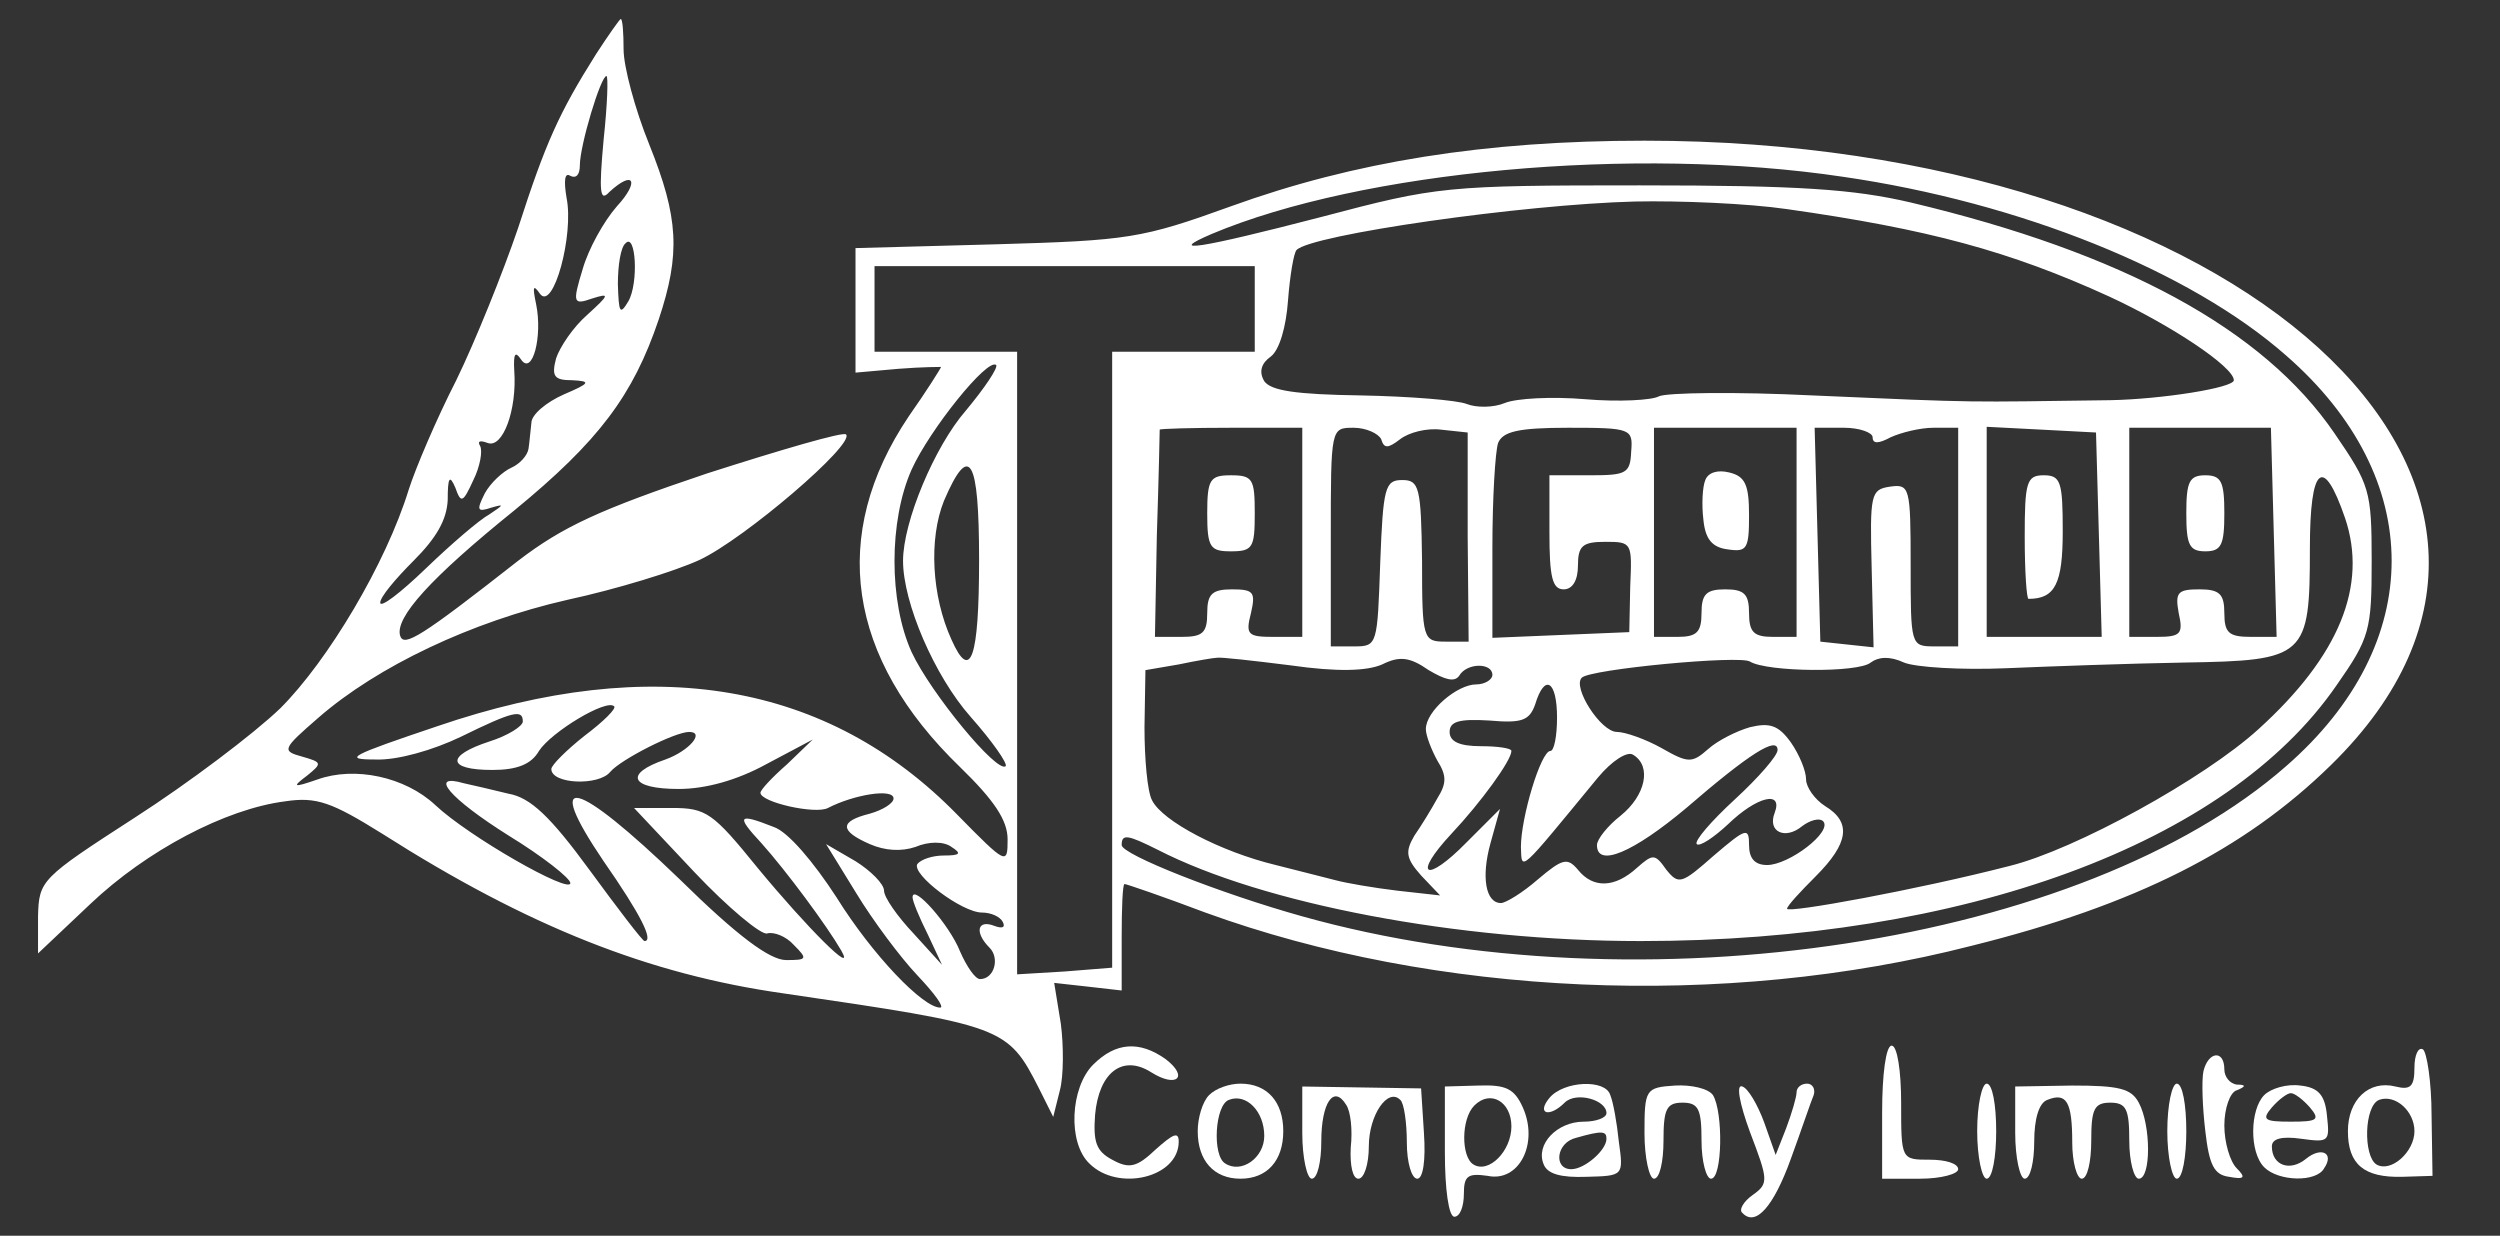 <?xml version="1.0" standalone="no"?>
<!DOCTYPE svg PUBLIC "-//W3C//DTD SVG 20010904//EN"
 "http://www.w3.org/TR/2001/REC-SVG-20010904/DTD/svg10.dtd">
<svg version="1.0" xmlns="http://www.w3.org/2000/svg"
 width="263pt" height="130pt" viewBox="0 0 263 130"
 preserveAspectRatio="xMidYMid meet">
<rect x="0" y="0" width="263" height="130" fill="#333333" stroke="none"/>
<g transform="translate(0,130) scale(0.1,-0.1)"
fill="white" stroke="none">
<path d="M627 1243 c-39 -62 -53 -93 -82 -183 -16 -47 -45 -119 -65 -160 -21
-41 -43 -93 -50 -115 -24 -78 -85 -180 -135 -230 -28 -27 -97 -79 -153 -115
-99 -64 -101 -66 -102 -104 l0 -39 55 52 c59 56 142 100 205 108 33 5 49 -1
102 -34 154 -98 281 -148 422 -168 232 -34 236 -35 269 -100 l15 -30 7 28 c4
15 4 47 1 70 l-7 43 36 -4 35 -4 0 56 c0 31 1 56 3 56 2 0 40 -13 85 -30 242
-88 545 -102 806 -35 173 43 287 101 378 190 302 295 -96 657 -722 657 -168 0
-305 -22 -435 -69 -94 -34 -108 -36 -247 -40 l-148 -4 0 -66 0 -65 45 4 c25 2
45 2 45 2 0 -1 -15 -25 -34 -52 -84 -125 -65 -254 54 -369 36 -35 50 -56 50
-76 0 -27 -1 -27 -53 26 -136 139 -319 171 -547 93 -92 -31 -100 -35 -65 -35
23 -1 61 10 90 24 55 27 65 29 65 16 0 -5 -16 -15 -35 -21 -46 -15 -45 -30 3
-30 26 0 41 6 49 20 13 20 71 55 79 47 3 -2 -11 -16 -31 -31 -19 -15 -35 -31
-35 -35 0 -16 50 -18 62 -3 11 13 68 42 83 42 17 0 0 -20 -25 -29 -44 -15 -37
-31 14 -31 28 0 61 9 92 26 l49 26 -27 -26 c-16 -14 -28 -27 -28 -30 0 -10 58
-23 71 -16 27 14 69 21 69 10 0 -5 -11 -12 -25 -16 -32 -8 -32 -18 0 -32 16
-7 33 -8 48 -3 14 6 30 6 38 0 11 -7 9 -9 -8 -9 -12 0 -24 -4 -28 -9 -6 -11
47 -51 68 -51 9 0 19 -4 22 -10 3 -6 -1 -7 -9 -4 -18 7 -21 -7 -5 -23 11 -11
5 -33 -10 -33 -5 0 -14 13 -21 29 -11 28 -50 72 -50 57 0 -4 7 -21 16 -39 l15
-32 -30 33 c-17 18 -31 38 -31 45 0 7 -14 21 -30 31 l-31 18 32 -52 c17 -28
46 -67 64 -86 18 -19 29 -34 24 -34 -18 0 -71 55 -109 116 -24 37 -51 69 -66
74 -38 15 -40 12 -13 -17 26 -29 69 -87 84 -113 16 -28 -36 24 -88 87 -47 58
-54 63 -90 63 l-40 0 64 -68 c35 -37 70 -66 76 -64 7 2 20 -3 28 -12 15 -15
14 -16 -8 -16 -17 0 -51 25 -112 85 -110 106 -145 115 -80 19 39 -56 53 -84
43 -84 -2 0 -28 34 -58 75 -41 56 -62 76 -85 80 -16 4 -38 9 -47 11 -38 11
-15 -16 47 -55 36 -22 65 -45 65 -50 0 -12 -107 49 -142 82 -32 30 -85 41
-124 27 -26 -9 -27 -8 -11 4 16 13 16 14 -5 20 -22 6 -21 8 17 41 62 54 161
101 262 124 51 11 113 30 139 42 47 22 164 122 154 132 -3 3 -68 -16 -146 -41
-113 -38 -152 -56 -199 -92 -102 -80 -120 -91 -124 -79 -6 19 32 61 120 132
89 73 125 121 152 201 23 69 21 107 -10 184 -15 37 -27 82 -27 100 0 17 -1 32
-3 32 -1 0 -13 -17 -26 -37z m8 -90 c-5 -55 -4 -66 6 -55 26 24 32 11 8 -15
-14 -16 -30 -45 -36 -66 -11 -36 -10 -38 10 -31 19 6 18 4 -5 -17 -15 -13 -29
-34 -33 -46 -5 -19 -2 -23 17 -23 20 -1 19 -3 -9 -15 -18 -8 -34 -21 -34 -30
-1 -8 -2 -21 -3 -27 -1 -7 -9 -16 -18 -20 -9 -4 -22 -16 -28 -27 -9 -18 -8
-20 7 -15 14 4 13 3 -2 -7 -11 -6 -41 -32 -67 -57 -27 -26 -48 -42 -48 -36 0
6 16 25 35 44 24 24 35 43 36 64 0 24 2 27 8 13 6 -17 8 -16 19 8 7 14 10 31
7 36 -3 5 0 6 8 3 16 -6 31 35 28 76 -1 18 1 21 7 12 12 -18 23 24 16 58 -4
19 -3 21 4 11 14 -19 36 62 28 101 -3 18 -2 27 4 23 6 -3 10 1 10 11 0 21 22
94 28 94 2 0 1 -30 -3 -67z m1304 -39 c186 -27 365 -99 466 -188 148 -129 148
-303 0 -432 -213 -187 -678 -258 -1035 -158 -86 24 -190 65 -190 75 0 12 6 11
38 -5 111 -57 316 -96 508 -96 339 0 617 102 732 269 35 50 37 58 37 131 0 74
-2 80 -39 134 -75 110 -223 190 -446 243 -60 14 -117 18 -285 18 -204 0 -213
-1 -334 -33 -131 -34 -165 -39 -116 -18 157 66 444 93 664 60z m-59 -34 c148
-21 234 -44 339 -92 65 -30 131 -74 131 -88 0 -8 -76 -20 -130 -21 -155 -2
-132 -3 -313 5 -81 4 -154 3 -162 -1 -7 -4 -42 -6 -77 -3 -35 3 -73 1 -85 -4
-12 -5 -30 -5 -40 -1 -10 4 -60 8 -111 9 -69 1 -95 5 -102 15 -6 10 -3 19 7
26 9 7 16 31 18 59 2 26 6 50 9 53 15 16 238 48 356 51 47 1 119 -2 160 -8z
m-1219 -97 c-9 -15 -10 -12 -11 18 0 20 3 39 8 43 11 12 14 -42 3 -61z m659
-8 l0 -45 -75 0 -75 0 0 -324 0 -324 -50 -4 -50 -3 0 328 0 327 -75 0 -75 0 0
45 0 45 200 0 200 0 0 -45z m-304 -107 c-33 -38 -66 -117 -66 -158 0 -44 33
-121 71 -164 23 -26 39 -49 37 -52 -9 -8 -79 77 -99 120 -24 53 -24 138 0 192
19 42 80 118 89 110 2 -3 -12 -24 -32 -48z m354 -128 l0 -110 -30 0 c-27 0
-30 2 -24 25 5 22 3 25 -20 25 -21 0 -26 -5 -26 -25 0 -21 -5 -25 -27 -25
l-28 0 2 107 c2 60 3 109 3 111 0 1 34 2 75 2 l75 0 0 -110z m83 98 c3 -10 7
-10 20 0 9 7 28 12 43 10 l28 -3 0 -110 1 -110 -24 0 c-24 0 -25 2 -25 85 -1
78 -3 85 -21 85 -18 0 -20 -8 -23 -87 -3 -86 -3 -88 -27 -88 l-25 0 0 115 c0
115 0 115 24 115 13 0 26 -6 29 -12z m263 -13 c-1 -23 -5 -25 -43 -25 l-43 0
0 -60 c0 -47 3 -60 15 -60 9 0 15 9 15 25 0 21 5 25 29 25 28 0 28 -1 26 -47
l-1 -48 -72 -3 -72 -3 0 95 c0 52 3 101 6 110 5 12 21 16 74 16 66 0 68 -1 66
-25z m174 -85 l0 -110 -25 0 c-20 0 -25 5 -25 25 0 20 -5 25 -25 25 -20 0 -25
-5 -25 -25 0 -20 -5 -25 -25 -25 l-25 0 0 110 0 110 75 0 75 0 0 -110z m80
100 c0 -7 6 -7 19 0 11 5 31 10 45 10 l26 0 0 -115 0 -115 -25 0 c-25 0 -25 1
-25 86 0 82 -1 85 -22 82 -20 -3 -21 -8 -19 -86 l2 -83 -28 3 -28 3 -3 113 -3
112 31 0 c16 0 30 -5 30 -10z m238 -102 l3 -108 -61 0 -60 0 0 110 0 111 58
-3 57 -3 3 -107z m184 2 l3 -110 -27 0 c-23 0 -28 4 -28 25 0 20 -5 25 -26 25
-23 0 -26 -3 -22 -25 5 -22 2 -25 -23 -25 l-29 0 0 110 0 110 74 0 75 0 3
-110z m-1362 -29 c0 -104 -9 -129 -29 -84 -21 46 -24 106 -8 146 27 63 37 45
37 -62z m1437 44 c24 -71 -6 -145 -91 -222 -57 -52 -193 -127 -262 -144 -97
-25 -234 -50 -234 -45 0 3 14 18 30 34 35 35 38 57 10 74 -11 7 -20 20 -20 28
0 9 -7 26 -16 39 -13 18 -22 21 -43 16 -14 -4 -34 -14 -44 -23 -17 -15 -21
-15 -49 1 -16 9 -38 17 -47 17 -17 0 -47 47 -37 57 8 9 167 24 177 17 18 -11
114 -12 127 -1 8 6 20 7 35 0 12 -5 60 -8 107 -6 47 2 131 5 188 6 128 2 132
6 132 120 0 87 14 99 37 32z m-1109 -155 c49 -7 80 -6 96 1 18 9 29 8 49 -6
17 -10 27 -13 32 -6 8 14 35 14 35 1 0 -5 -8 -10 -17 -10 -20 0 -53 -28 -53
-47 0 -7 6 -22 12 -33 10 -16 10 -24 0 -40 -6 -11 -17 -29 -24 -39 -10 -17 -9
-24 7 -42 l20 -21 -45 5 c-25 3 -54 8 -65 11 -11 3 -40 10 -63 16 -58 14 -119
46 -130 68 -5 9 -8 44 -8 77 l1 60 35 6 c19 4 37 7 40 7 3 1 38 -3 78 -8z
m280 -55 c0 -19 -3 -35 -7 -35 -10 0 -31 -70 -31 -101 1 -26 -3 -29 81 73 15
18 31 28 37 24 20 -12 13 -43 -13 -64 -14 -11 -25 -25 -25 -31 0 -24 38 -8 94
39 66 57 96 76 96 61 0 -6 -20 -29 -45 -52 -25 -23 -43 -44 -40 -47 3 -3 18 7
33 21 30 29 58 36 49 12 -8 -20 11 -29 29 -14 8 6 18 9 22 5 10 -11 -36 -46
-59 -46 -13 0 -19 7 -19 21 0 19 -3 18 -37 -11 -34 -30 -37 -31 -50 -15 -12
17 -14 17 -31 2 -23 -21 -46 -22 -62 -2 -11 13 -16 12 -42 -10 -16 -14 -34
-25 -39 -25 -16 0 -21 27 -11 63 l10 36 -35 -35 c-43 -44 -58 -36 -16 9 31 33
63 77 63 87 0 3 -15 5 -32 5 -23 0 -33 5 -33 15 0 11 10 14 42 12 34 -3 42 0
48 17 10 33 23 25 23 -14z"/>
<path d="M1270 760 c0 -36 3 -40 25 -40 23 0 25 4 25 40 0 36 -2 40 -25 40
-22 0 -25 -4 -25 -40z"/>
<path d="M1794 795 c-3 -7 -4 -26 -2 -42 2 -20 9 -29 26 -31 20 -3 22 1 22 36
0 32 -4 41 -21 45 -12 3 -22 0 -25 -8z"/>
<path d="M2130 735 c0 -36 2 -65 4 -65 28 0 36 16 36 71 0 52 -2 59 -20 59
-18 0 -20 -7 -20 -65z"/>
<path d="M2300 760 c0 -33 3 -40 20 -40 17 0 20 7 20 40 0 33 -3 40 -20 40
-17 0 -20 -7 -20 -40z"/>
<path d="M1150 180 c-24 -24 -27 -82 -4 -104 30 -30 94 -15 94 23 0 11 -6 8
-24 -8 -20 -19 -28 -21 -46 -11 -17 9 -20 19 -18 47 4 45 29 64 59 45 27 -17
40 -5 15 14 -27 19 -52 18 -76 -6z"/>
<path d="M1980 130 l0 -70 40 0 c22 0 40 5 40 10 0 6 -13 10 -30 10 -30 0 -30
0 -30 60 0 33 -4 60 -10 60 -6 0 -10 -30 -10 -70z"/>
<path d="M2540 177 c0 -20 -4 -24 -20 -20 -28 7 -50 -14 -50 -47 0 -35 17 -49
57 -48 l32 1 -1 64 c0 35 -5 66 -9 69 -5 3 -9 -6 -9 -19z m0 -67 c0 -22 -25
-44 -40 -35 -14 9 -13 62 3 68 17 6 37 -12 37 -33z"/>
<path d="M2318 173 c-2 -10 -1 -38 2 -63 4 -35 9 -46 25 -48 16 -3 18 -1 8 9
-7 7 -13 27 -13 45 0 18 6 35 13 37 10 4 10 6 0 6 -7 1 -13 8 -13 16 0 21 -17
19 -22 -2z"/>
<path d="M1272 148 c-7 -7 -12 -24 -12 -38 0 -31 17 -50 45 -50 28 0 45 19 45
50 0 31 -17 50 -45 50 -12 0 -26 -5 -33 -12z m58 -43 c0 -23 -24 -40 -41 -29
-14 8 -11 62 4 67 18 7 37 -12 37 -38z"/>
<path d="M1370 108 c0 -26 5 -48 10 -48 6 0 10 18 10 39 0 41 13 60 26 39 5
-7 7 -27 5 -45 -1 -19 2 -33 8 -33 6 0 11 15 11 34 0 33 20 62 33 49 4 -3 7
-24 7 -45 0 -21 5 -38 11 -38 6 0 9 19 7 48 l-3 47 -62 1 -63 1 0 -49z"/>
<path d="M1520 88 c0 -39 4 -68 10 -68 6 0 10 11 10 24 0 19 4 22 25 19 33 -7
54 34 37 72 -9 20 -18 24 -47 23 l-35 -1 0 -69z m70 27 c0 -26 -24 -50 -40
-40 -13 8 -13 48 1 62 17 17 39 4 39 -22z"/>
<path d="M1630 145 c-14 -17 0 -21 16 -5 12 12 44 3 44 -11 0 -5 -11 -9 -24
-9 -28 0 -51 -24 -42 -45 4 -10 18 -14 45 -13 39 1 39 1 34 37 -2 20 -6 42 -9
49 -5 17 -49 15 -64 -3z m60 -43 c0 -12 -23 -32 -37 -32 -19 0 -16 28 5 33 28
8 32 7 32 -1z"/>
<path d="M1730 108 c0 -26 5 -48 10 -48 6 0 10 18 10 40 0 33 3 40 20 40 17 0
20 -7 20 -40 0 -22 5 -40 10 -40 12 0 13 70 2 88 -5 7 -23 11 -40 10 -31 -2
-32 -4 -32 -50z"/>
<path d="M1841 109 c19 -50 20 -54 3 -66 -10 -7 -15 -16 -11 -19 14 -15 33 7
51 57 11 30 21 60 24 67 2 6 -1 12 -7 12 -6 0 -11 -4 -11 -9 0 -5 -5 -22 -11
-38 l-11 -28 -12 34 c-7 19 -17 36 -23 38 -7 3 -3 -18 8 -48z"/>
<path d="M2080 110 c0 -27 5 -50 10 -50 6 0 10 23 10 50 0 28 -4 50 -10 50 -5
0 -10 -22 -10 -50z"/>
<path d="M2120 108 c0 -26 5 -48 10 -48 6 0 10 18 10 39 0 24 5 41 14 44 20 8
26 -2 26 -45 0 -21 5 -38 10 -38 6 0 10 18 10 40 0 33 3 40 20 40 17 0 20 -7
20 -40 0 -22 5 -40 10 -40 13 0 13 56 0 80 -8 15 -21 18 -70 18 l-60 -1 0 -49z"/>
<path d="M2280 110 c0 -27 5 -50 10 -50 6 0 10 23 10 50 0 28 -4 50 -10 50 -5
0 -10 -22 -10 -50z"/>
<path d="M2382 148 c-15 -15 -16 -60 0 -76 15 -15 55 -16 63 -1 11 16 -3 23
-19 10 -17 -14 -36 -7 -36 13 0 8 10 11 31 8 29 -4 30 -3 27 24 -2 22 -9 30
-28 32 -14 2 -31 -3 -38 -10z m48 -13 c11 -13 8 -15 -20 -15 -28 0 -31 2 -20
15 7 8 16 15 20 15 4 0 13 -7 20 -15z"/>
</g>
</svg>
